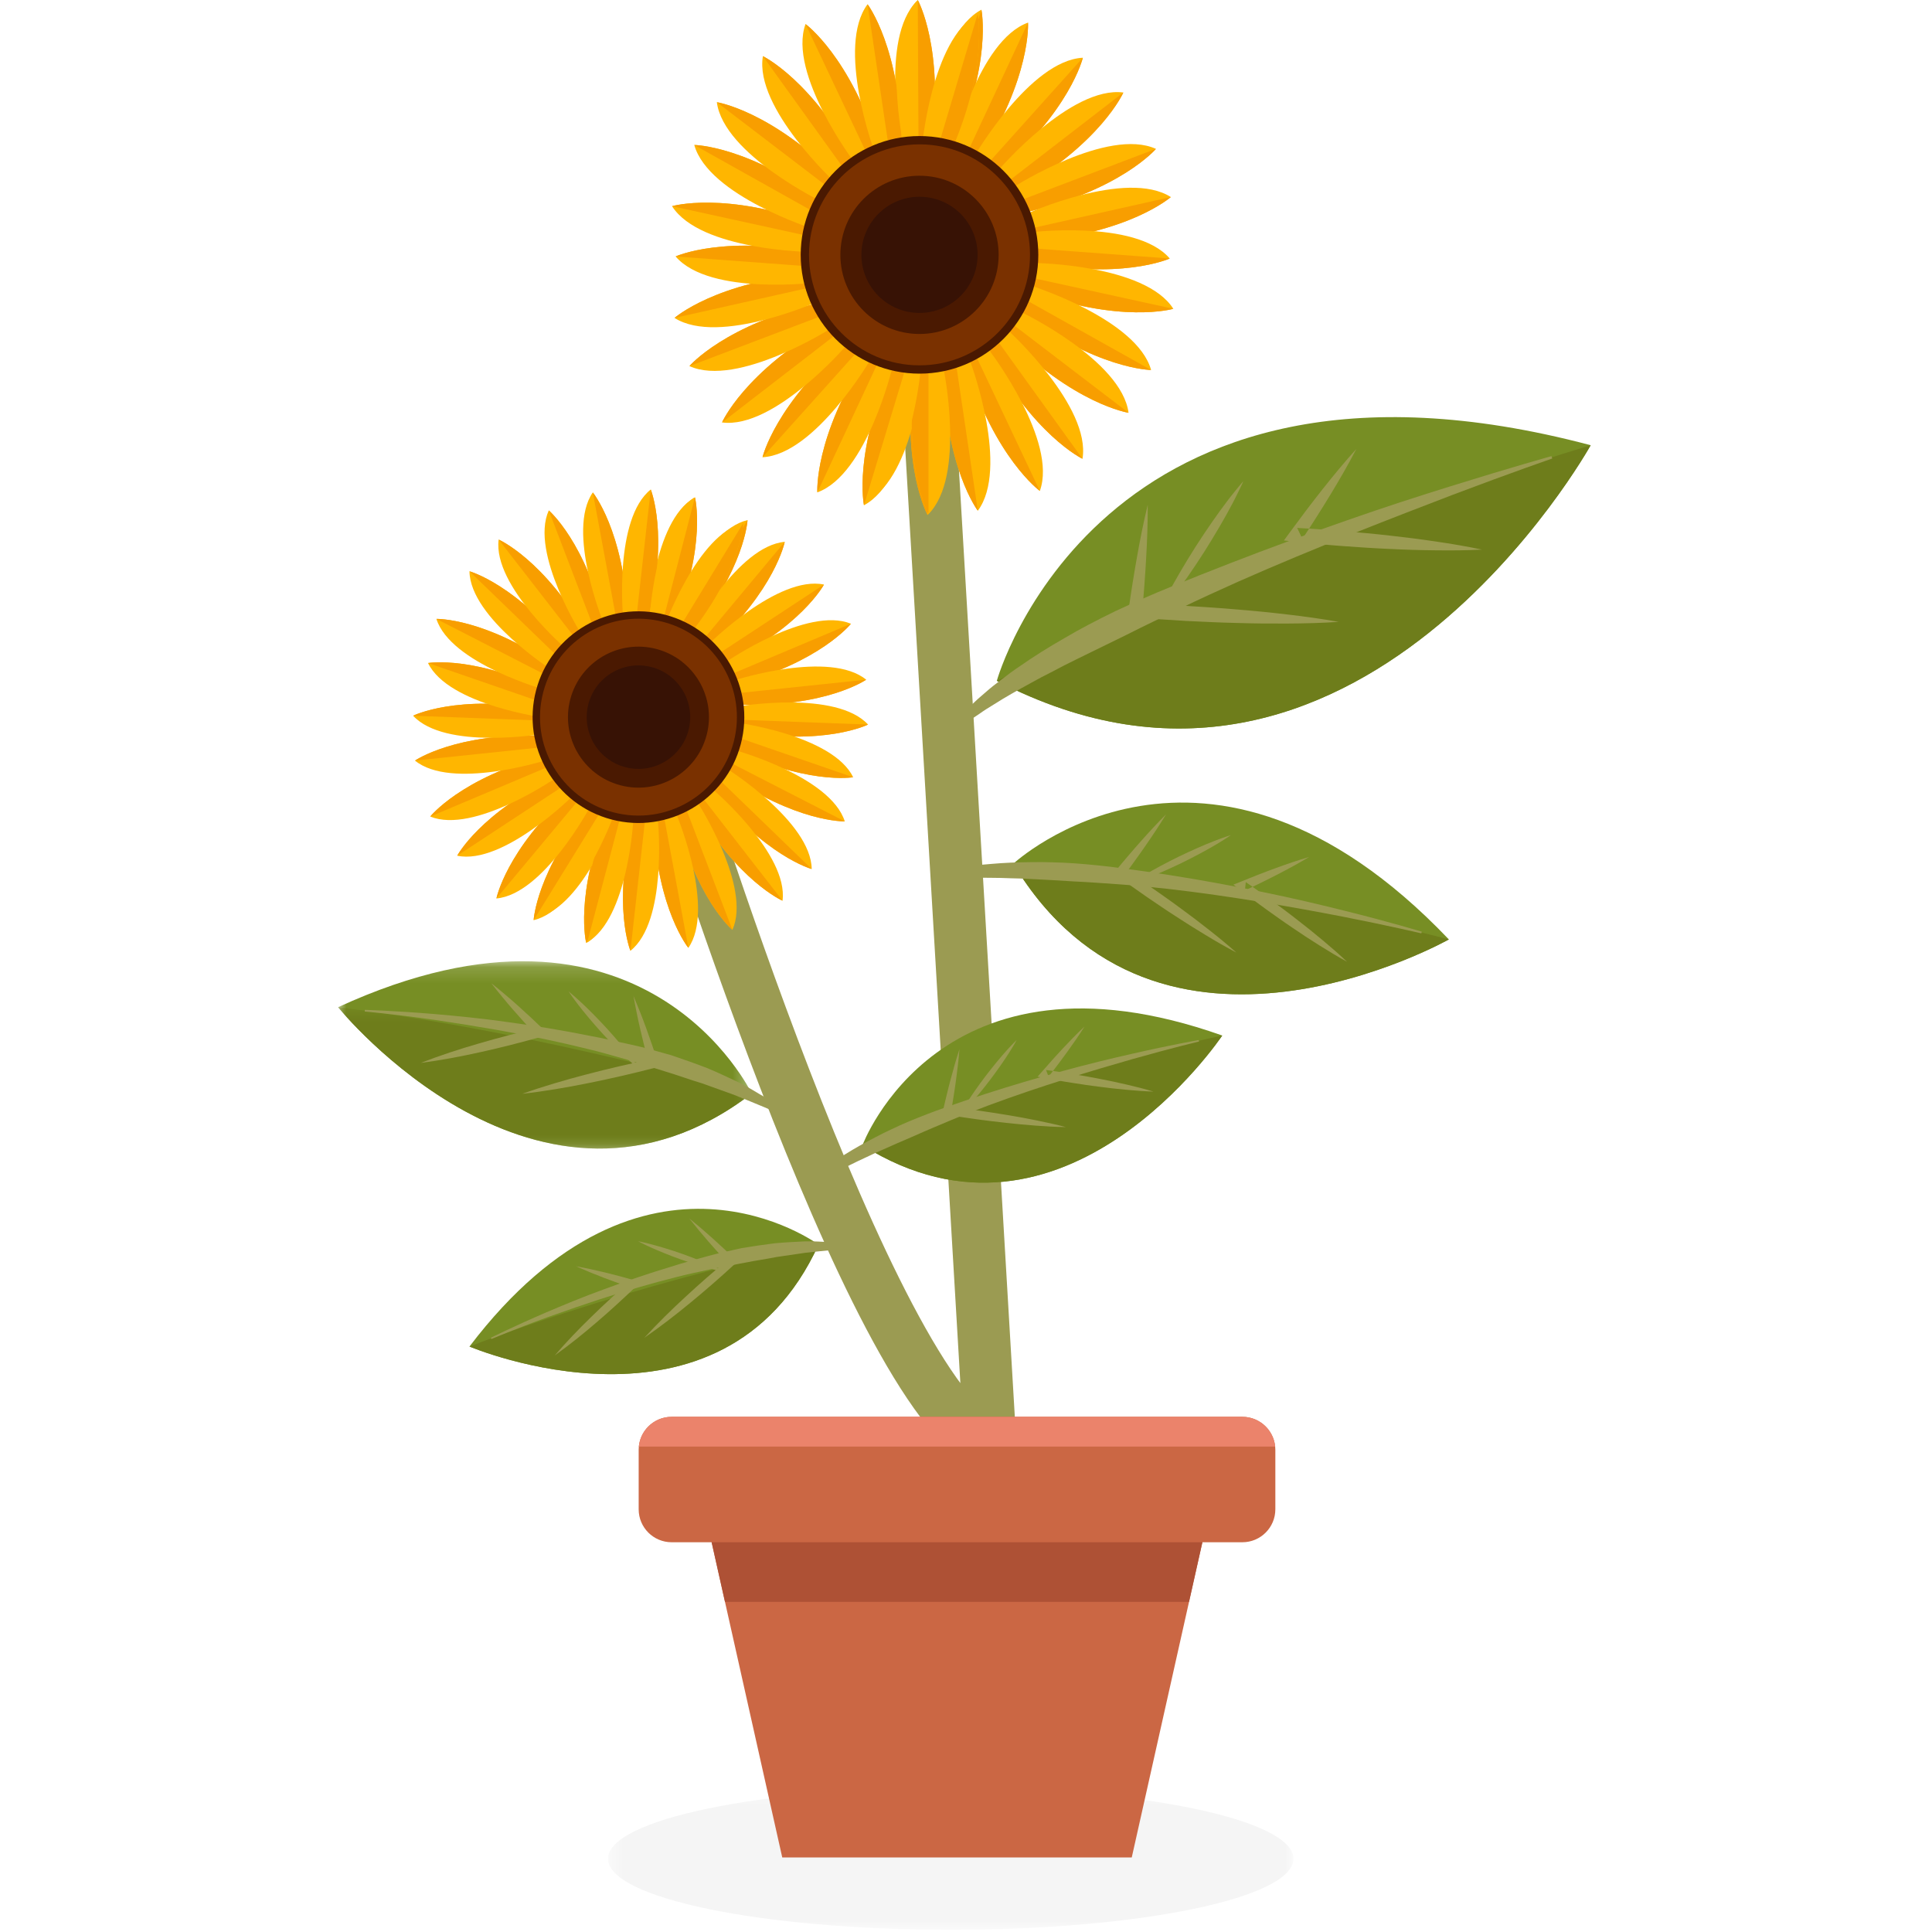 <?xml version="1.0" encoding="UTF-8"?>
<svg width="120px" height="120px" viewBox="0 0 120 120" version="1.1" xmlns="http://www.w3.org/2000/svg" xmlns:xlink="http://www.w3.org/1999/xlink">
    <!-- Generator: Sketch 51.1 (57501) - http://www.bohemiancoding.com/sketch -->
    <title>Pot plant21</title>
    <desc>Created with Sketch.</desc>
    <defs>
        <polygon id="path-1" points="0.482 0.214 43.059 0.214 43.059 9.045 0.482 9.045"></polygon>
        <polygon id="path-3" points="0 0.142 25.691 0.142 25.691 11.777 0 11.777"></polygon>
        <polygon id="path-5" points="0 0.583 25.691 0.583 25.691 9.365 0 9.365"></polygon>
    </defs>
    <g id="Pot-plant21" stroke="none" stroke-width="1" fill="none" fill-rule="evenodd">
        <g id="Group" transform="translate(21, 0)">
            <g id="Group-3" transform="translate(16.281, 110.819)">
                <mask id="mask-2" fill="white">
                    <use xlink:href="#path-1"></use>
                </mask>
                <g id="Clip-2"></g>
                <path d="M43.059,4.63 C43.059,7.068 33.527,9.045 21.77,9.045 C10.013,9.045 0.482,7.068 0.482,4.63 C0.482,2.191 10.013,0.214 21.77,0.214 C33.527,0.214 43.059,2.191 43.059,4.63" id="Fill-1" fill="#000000" opacity="0.202" mask="url(#mask-2)"></path>
            </g>
            <path d="M20.623,46.539 C20.623,46.539 32.996,86.709 40.512,89.851 L36.005,13.467" id="Stroke-4" stroke="#9B9B52" stroke-width="3.253"></path>
            <polygon id="Fill-6" fill="#CB6744" points="41.588 91.897 35.294 91.897 22.328 91.897 27.587 115.37 35.294 115.37 41.588 115.37 49.295 115.37 54.555 91.897"></polygon>
            <polygon id="Fill-8" fill="#AE5135" points="52.852 99.494 54.555 91.896 41.588 91.896 35.294 91.896 22.328 91.896 24.03 99.494"></polygon>
            <path d="M58.214,93.744 C58.214,94.875 57.296,95.792 56.165,95.792 L20.717,95.792 C19.586,95.792 18.669,94.875 18.669,93.744 L18.669,90.049 C18.669,88.918 19.586,88.001 20.717,88.001 L56.165,88.001 C57.296,88.001 58.214,88.918 58.214,90.049 L58.214,93.744 Z" id="Fill-10" fill="#CB6744"></path>
            <path d="M58.203,89.851 C58.103,88.813 57.229,88.001 56.165,88.001 L20.718,88.001 C19.653,88.001 18.779,88.813 18.679,89.851 L58.203,89.851 Z" id="Fill-12" fill="#EB836B"></path>
            <path d="M35.015,9.109 C35.015,9.109 33.621,2.381 35.948,0.067 C35.948,0.067 37.591,3.064 36.75,9.109 C35.909,15.154 35.015,9.109 35.015,9.109" id="Fill-14" fill="#FFB600"></path>
            <path d="M35.948,0.067 L35.948,11.794 C36.2,11.757 36.478,11.068 36.75,9.109 C37.591,3.064 35.948,0.067 35.948,0.067" id="Fill-16" fill="#F89E00"></path>
            <path d="M36.439,8.985 C36.439,8.985 37.059,2.142 39.956,0.604 C39.956,0.604 40.659,3.948 38.099,9.489 C35.538,15.029 36.439,8.985 36.439,8.985" id="Fill-18" fill="#FFB600"></path>
            <path d="M39.956,0.604 L36.552,11.825 C36.803,11.863 37.269,11.284 38.099,9.489 C40.659,3.948 39.956,0.604 39.956,0.604" id="Fill-20" fill="#F89E00"></path>
            <path d="M38.182,9.203 C38.182,9.203 39.765,2.516 42.852,1.404 C42.852,1.404 43.073,4.815 39.754,9.937 C36.435,15.059 38.182,9.203 38.182,9.203" id="Fill-22" fill="#FFB600"></path>
            <path d="M42.852,1.404 L37.892,12.03 C38.135,12.103 38.679,11.597 39.754,9.936 C43.074,4.814 42.852,1.404 42.852,1.404" id="Fill-24" fill="#F89E00"></path>
            <path d="M39.524,9.693 C39.524,9.693 42.981,3.754 46.257,3.586 C46.257,3.586 45.479,6.914 40.815,10.851 C36.152,14.789 39.524,9.693 39.524,9.693" id="Fill-26" fill="#FFB600"></path>
            <path d="M46.257,3.586 L38.426,12.314 C38.637,12.454 39.304,12.128 40.815,10.852 C45.478,6.914 46.257,3.586 46.257,3.586" id="Fill-28" fill="#F89E00"></path>
            <path d="M41.046,10.533 C41.046,10.533 45.521,5.318 48.773,5.746 C48.773,5.746 47.406,8.878 42.106,11.906 C36.807,14.935 41.046,10.533 41.046,10.533" id="Fill-30" fill="#FFB600"></path>
            <path d="M48.773,5.746 L39.491,12.912 C39.674,13.089 40.389,12.888 42.106,11.907 C47.406,8.878 48.773,5.746 48.773,5.746" id="Fill-32" fill="#F89E00"></path>
            <path d="M42.014,11.584 C42.014,11.584 47.809,7.893 50.798,9.247 C50.798,9.247 48.58,11.847 42.629,13.206 C36.679,14.565 42.014,11.584 42.014,11.584" id="Fill-34" fill="#FFB600"></path>
            <path d="M50.798,9.247 L39.835,13.408 C39.959,13.631 40.701,13.647 42.629,13.206 C48.58,11.847 50.798,9.247 50.798,9.247" id="Fill-36" fill="#F89E00"></path>
            <path d="M42.696,13.308 C42.696,13.308 48.957,10.475 51.723,12.239 C51.723,12.239 49.159,14.497 43.076,15 C36.993,15.503 42.696,13.308 42.696,13.308" id="Fill-38" fill="#FFB600"></path>
            <path d="M51.723,12.238 L40.282,14.805 C40.372,15.042 41.105,15.164 43.077,15.001 C49.159,14.498 51.723,12.238 51.723,12.238" id="Fill-40" fill="#F89E00"></path>
            <path d="M42.708,14.459 C42.708,14.459 49.522,13.566 51.656,16.056 C51.656,16.056 48.547,17.474 42.58,16.189 C36.614,14.904 42.708,14.459 42.708,14.459" id="Fill-42" fill="#FFB600"></path>
            <path d="M51.656,16.057 L39.963,15.191 C39.981,15.445 40.646,15.773 42.58,16.189 C48.547,17.474 51.656,16.057 51.656,16.057" id="Fill-44" fill="#F89E00"></path>
            <path d="M43.246,16.334 C43.246,16.334 50.117,16.412 51.878,19.18 C51.878,19.18 48.6,20.144 42.874,18.029 C37.149,15.914 43.246,16.334 43.246,16.334" id="Fill-46" fill="#FFB600"></path>
            <path d="M51.878,19.18 L40.424,16.671 C40.406,16.925 41.019,17.343 42.875,18.029 C48.6,20.144 51.878,19.18 51.878,19.18" id="Fill-48" fill="#F89E00"></path>
            <path d="M43.062,17.751 C43.062,17.751 49.615,19.821 50.497,22.98 C50.497,22.98 47.079,22.952 42.215,19.265 C37.35,15.578 43.062,17.751 43.062,17.751" id="Fill-50" fill="#FFB600"></path>
            <path d="M50.497,22.981 L40.264,17.254 C40.173,17.491 40.638,18.07 42.215,19.265 C47.08,22.951 50.497,22.981 50.497,22.981" id="Fill-52" fill="#F89E00"></path>
            <path d="M42.476,19.408 C42.476,19.408 48.67,22.385 49.096,25.638 C49.096,25.638 45.717,25.124 41.423,20.786 C37.13,16.448 42.476,19.408 42.476,19.408" id="Fill-54" fill="#FFB600"></path>
            <path d="M49.095,25.638 L39.777,18.519 C39.653,18.741 40.032,19.38 41.423,20.786 C45.717,25.125 49.095,25.638 49.095,25.638" id="Fill-56" fill="#F89E00"></path>
            <path d="M41.711,20.614 C41.711,20.614 46.773,25.261 46.236,28.497 C46.236,28.497 43.151,27.025 40.303,21.627 C37.454,16.229 41.711,20.614 41.711,20.614" id="Fill-58" fill="#FFB600"></path>
            <path d="M46.236,28.497 L39.385,18.98 C39.203,19.156 39.379,19.878 40.303,21.627 C43.151,27.025 46.236,28.497 46.236,28.497" id="Fill-60" fill="#F89E00"></path>
            <path d="M40.564,21.921 C40.564,21.921 44.701,27.407 43.587,30.493 C43.587,30.493 40.82,28.487 38.996,22.662 C37.172,16.838 40.564,21.921 40.564,21.921" id="Fill-62" fill="#FFB600"></path>
            <path d="M43.587,30.493 L38.573,19.892 C38.362,20.033 38.405,20.775 38.996,22.663 C40.82,28.487 43.587,30.493 43.587,30.493" id="Fill-64" fill="#F89E00"></path>
            <path d="M39.33,22.641 C39.33,22.641 41.696,29.093 39.734,31.722 C39.734,31.722 37.669,28.999 37.614,22.895 C37.56,16.792 39.33,22.641 39.33,22.641" id="Fill-66" fill="#FFB600"></path>
            <path d="M39.734,31.721 L38.014,20.122 C37.771,20.195 37.597,20.917 37.615,22.895 C37.669,28.999 39.734,31.721 39.734,31.721" id="Fill-68" fill="#F89E00"></path>
            <path d="M37.501,22.939 C37.501,22.939 38.929,29.66 36.614,31.985 C36.614,31.985 34.955,28.997 35.767,22.948 C36.576,16.898 37.501,22.939 37.501,22.939" id="Fill-70" fill="#FFB600"></path>
            <path d="M36.614,31.985 L36.555,20.26 C36.303,20.298 36.029,20.988 35.766,22.948 C34.956,28.997 36.614,31.985 36.614,31.985" id="Fill-72" fill="#F89E00"></path>
            <path d="M36.374,22.704 C36.374,22.704 35.789,29.551 32.899,31.104 C32.899,31.104 32.179,27.763 34.711,22.209 C37.243,16.655 36.374,22.704 36.374,22.704" id="Fill-74" fill="#FFB600"></path>
            <path d="M32.899,31.103 L36.246,19.866 C35.995,19.829 35.531,20.409 34.711,22.209 C32.179,27.763 32.899,31.103 32.899,31.103" id="Fill-76" fill="#F89E00"></path>
            <path d="M37.604,22.877 C37.604,22.877 38.998,29.605 36.672,31.918 C36.672,31.918 35.028,28.922 35.869,22.877 C36.71,16.832 37.604,22.877 37.604,22.877" id="Fill-78" fill="#FFB600"></path>
            <path d="M36.671,31.918 L36.671,20.192 C36.42,20.229 36.142,20.917 35.869,22.877 C35.028,28.922 36.671,31.918 36.671,31.918" id="Fill-80" fill="#F89E00"></path>
            <path d="M36.18,23 C36.18,23 35.561,29.844 32.663,31.382 C32.663,31.382 31.961,28.037 34.521,22.497 C37.081,16.956 36.18,23 36.18,23" id="Fill-82" fill="#FFB600"></path>
            <path d="M32.663,31.382 L36.067,20.161 C35.816,20.123 35.35,20.701 34.521,22.497 C31.96,28.037 32.663,31.382 32.663,31.382" id="Fill-84" fill="#F89E00"></path>
            <path d="M34.437,22.783 C34.437,22.783 32.854,29.469 29.767,30.582 C29.767,30.582 29.546,27.171 32.865,22.049 C36.184,16.927 34.437,22.783 34.437,22.783" id="Fill-86" fill="#FFB600"></path>
            <path d="M29.768,30.581 L34.727,19.956 C34.484,19.883 33.94,20.389 32.865,22.049 C29.546,27.171 29.768,30.581 29.768,30.581" id="Fill-88" fill="#F89E00"></path>
            <path d="M33.095,22.293 C33.095,22.293 29.639,28.232 26.362,28.4 C26.362,28.4 27.14,25.072 31.804,21.134 C36.467,17.196 33.095,22.293 33.095,22.293" id="Fill-90" fill="#FFB600"></path>
            <path d="M26.362,28.4 L34.194,19.672 C33.982,19.531 33.315,19.858 31.804,21.134 C27.141,25.072 26.362,28.4 26.362,28.4" id="Fill-92" fill="#F89E00"></path>
            <path d="M31.573,21.453 C31.573,21.453 27.099,26.667 23.846,26.239 C23.846,26.239 25.214,23.108 30.513,20.079 C35.813,17.051 31.573,21.453 31.573,21.453" id="Fill-94" fill="#FFB600"></path>
            <path d="M23.846,26.24 L33.129,19.074 C32.945,18.897 32.231,19.098 30.513,20.079 C25.214,23.107 23.846,26.24 23.846,26.24" id="Fill-96" fill="#F89E00"></path>
            <path d="M30.606,20.401 C30.606,20.401 24.81,24.093 21.821,22.739 C21.821,22.739 24.04,20.139 29.99,18.78 C35.94,17.421 30.606,20.401 30.606,20.401" id="Fill-98" fill="#FFB600"></path>
            <path d="M21.821,22.739 L32.784,18.577 C32.661,18.355 31.918,18.339 29.99,18.78 C24.04,20.139 21.821,22.739 21.821,22.739" id="Fill-100" fill="#F89E00"></path>
            <path d="M29.923,18.678 C29.923,18.678 23.663,21.511 20.896,19.747 C20.896,19.747 23.46,17.488 29.543,16.985 C35.626,16.482 29.923,18.678 29.923,18.678" id="Fill-102" fill="#FFB600"></path>
            <path d="M20.896,19.747 L32.338,17.18 C32.247,16.943 31.514,16.822 29.543,16.985 C23.46,17.488 20.896,19.747 20.896,19.747" id="Fill-104" fill="#F89E00"></path>
            <path d="M29.911,17.527 C29.911,17.527 23.098,18.42 20.963,15.929 C20.963,15.929 24.073,14.512 30.039,15.797 C36.006,17.082 29.911,17.527 29.911,17.527" id="Fill-106" fill="#FFB600"></path>
            <path d="M20.963,15.929 L32.657,16.795 C32.639,16.541 31.973,16.213 30.039,15.796 C24.073,14.511 20.963,15.929 20.963,15.929" id="Fill-108" fill="#F89E00"></path>
            <path d="M29.374,15.651 C29.374,15.651 22.502,15.573 20.741,12.806 C20.741,12.806 24.019,11.842 29.745,13.957 C35.47,16.072 29.374,15.651 29.374,15.651" id="Fill-110" fill="#FFB600"></path>
            <path d="M20.741,12.806 L32.195,15.315 C32.213,15.061 31.601,14.642 29.745,13.957 C24.019,11.841 20.741,12.806 20.741,12.806" id="Fill-112" fill="#F89E00"></path>
            <path d="M29.557,14.235 C29.557,14.235 23.005,12.164 22.123,9.005 C22.123,9.005 25.54,9.034 30.405,12.721 C35.269,16.407 29.557,14.235 29.557,14.235" id="Fill-114" fill="#FFB600"></path>
            <path d="M22.123,9.005 L32.355,14.732 C32.446,14.494 31.981,13.915 30.405,12.721 C25.54,9.035 22.123,9.005 22.123,9.005" id="Fill-116" fill="#F89E00"></path>
            <path d="M30.143,12.578 C30.143,12.578 23.949,9.601 23.524,6.348 C23.524,6.348 26.902,6.861 31.196,11.199 C35.489,15.537 30.143,12.578 30.143,12.578" id="Fill-118" fill="#FFB600"></path>
            <path d="M23.524,6.348 L32.842,13.467 C32.966,13.245 32.588,12.605 31.196,11.199 C26.903,6.861 23.524,6.348 23.524,6.348" id="Fill-120" fill="#F89E00"></path>
            <path d="M30.909,11.372 C30.909,11.372 25.846,6.725 26.384,3.489 C26.384,3.489 29.468,4.961 32.317,10.359 C35.165,15.756 30.909,11.372 30.909,11.372" id="Fill-122" fill="#FFB600"></path>
            <path d="M26.384,3.489 L33.234,13.006 C33.416,12.829 33.24,12.108 32.316,10.359 C29.468,4.961 26.384,3.489 26.384,3.489" id="Fill-124" fill="#F89E00"></path>
            <path d="M32.055,10.065 C32.055,10.065 27.918,4.578 29.032,1.493 C29.032,1.493 31.799,3.499 33.624,9.323 C35.448,15.148 32.055,10.065 32.055,10.065" id="Fill-126" fill="#FFB600"></path>
            <path d="M29.032,1.493 L34.046,12.093 C34.257,11.952 34.215,11.211 33.623,9.323 C31.799,3.499 29.032,1.493 29.032,1.493" id="Fill-128" fill="#F89E00"></path>
            <path d="M33.289,9.345 C33.289,9.345 30.923,2.893 32.885,0.264 C32.885,0.264 34.95,2.987 35.005,9.09 C35.059,15.193 33.289,9.345 33.289,9.345" id="Fill-130" fill="#FFB600"></path>
            <path d="M32.885,0.264 L34.605,11.863 C34.849,11.79 35.022,11.068 35.005,9.09 C34.95,2.987 32.885,0.264 32.885,0.264" id="Fill-132" fill="#F89E00"></path>
            <path d="M35.118,9.047 C35.118,9.047 33.691,2.325 36.005,0 C36.005,0 37.664,2.988 36.853,9.038 C36.043,15.088 35.118,9.047 35.118,9.047" id="Fill-134" fill="#FFB600"></path>
            <path d="M36.005,0 L36.065,11.726 C36.316,11.688 36.591,10.999 36.853,9.038 C37.664,2.988 36.005,0 36.005,0" id="Fill-136" fill="#F89E00"></path>
            <path d="M36.246,9.281 C36.246,9.281 36.831,2.435 39.721,0.882 C39.721,0.882 40.44,4.223 37.908,9.776 C35.376,15.33 36.246,9.281 36.246,9.281" id="Fill-138" fill="#FFB600"></path>
            <path d="M39.721,0.882 L36.373,12.12 C36.624,12.157 37.087,11.577 37.908,9.777 C40.44,4.223 39.721,0.882 39.721,0.882" id="Fill-140" fill="#F89E00"></path>
            <path d="M28.733,15.829 C28.733,19.905 32.037,23.208 36.112,23.208 C40.187,23.208 43.491,19.905 43.491,15.829 C43.491,11.754 40.187,8.45 36.112,8.45 C32.037,8.45 28.733,11.754 28.733,15.829" id="Fill-142" fill="#4A1901"></path>
            <path d="M29.249,15.829 C29.249,19.62 32.322,22.692 36.112,22.692 C39.903,22.692 42.975,19.62 42.975,15.829 C42.975,12.039 39.903,8.966 36.112,8.966 C32.322,8.966 29.249,12.039 29.249,15.829" id="Fill-144" fill="#7A3100"></path>
            <path d="M31.198,15.829 C31.198,18.543 33.398,20.744 36.112,20.744 C38.826,20.744 41.027,18.543 41.027,15.829 C41.027,13.115 38.826,10.915 36.112,10.915 C33.398,10.915 31.198,13.115 31.198,15.829" id="Fill-146" fill="#4A1901"></path>
            <path d="M32.504,15.829 C32.504,17.822 34.12,19.437 36.112,19.437 C38.105,19.437 39.72,17.822 39.72,15.829 C39.72,13.836 38.105,12.221 36.112,12.221 C34.12,12.221 32.504,13.836 32.504,15.829" id="Fill-148" fill="#371205"></path>
            <path d="M19.24,38.506 C19.24,38.506 19.571,32.394 22.101,30.931 C22.101,30.931 22.834,33.886 20.734,38.901 C18.634,43.916 19.24,38.506 19.24,38.506" id="Fill-150" fill="#FFB600"></path>
            <path d="M22.101,30.931 L19.433,41.03 C19.658,41.056 20.053,40.526 20.734,38.901 C22.834,33.886 22.101,30.931 22.101,30.931" id="Fill-152" fill="#F89E00"></path>
            <path d="M20.494,38.723 C20.494,38.723 22.585,32.971 25.431,32.305 C25.431,32.305 25.275,35.346 21.809,39.535 C18.344,43.724 20.494,38.723 20.494,38.723" id="Fill-154" fill="#FFB600"></path>
            <path d="M25.431,32.306 L19.945,41.195 C20.153,41.285 20.686,40.893 21.809,39.535 C25.275,35.346 25.431,32.306 25.431,32.306" id="Fill-156" fill="#F89E00"></path>
            <path d="M21.946,39.308 C21.946,39.308 24.831,33.909 27.742,33.654 C27.742,33.654 27.157,36.641 23.133,40.297 C19.109,43.953 21.946,39.308 21.946,39.308" id="Fill-158" fill="#FFB600"></path>
            <path d="M27.742,33.654 L21.053,41.676 C21.246,41.795 21.829,41.482 23.133,40.297 C27.157,36.641 27.742,33.654 27.742,33.654" id="Fill-160" fill="#F89E00"></path>
            <path d="M22.99,40.035 C22.99,40.035 27.318,35.707 30.178,36.308 C30.178,36.308 28.751,38.997 23.839,41.327 C18.926,43.657 22.99,40.035 22.99,40.035" id="Fill-162" fill="#FFB600"></path>
            <path d="M30.178,36.308 L21.448,42.042 C21.598,42.211 22.247,42.082 23.839,41.327 C28.751,38.997 30.178,36.308 30.178,36.308" id="Fill-164" fill="#F89E00"></path>
            <path d="M24.11,41.105 C24.11,41.105 29.15,37.632 31.854,38.741 C31.854,38.741 29.964,41.127 24.71,42.529 C19.457,43.931 24.11,41.105 24.11,41.105" id="Fill-166" fill="#FFB600"></path>
            <path d="M31.854,38.741 L22.229,42.8 C22.346,42.994 23.008,42.983 24.71,42.529 C29.964,41.127 31.854,38.741 31.854,38.741" id="Fill-168" fill="#F89E00"></path>
            <path d="M24.704,42.23 C24.704,42.23 30.535,40.37 32.801,42.216 C32.801,42.216 30.299,43.951 24.865,43.767 C19.431,43.584 24.704,42.23 24.704,42.23" id="Fill-170" fill="#FFB600"></path>
            <path d="M32.801,42.216 L22.412,43.306 C22.468,43.525 23.104,43.708 24.865,43.767 C30.299,43.951 32.801,42.216 32.801,42.216" id="Fill-172" fill="#F89E00"></path>
            <path d="M24.9,43.87 C24.9,43.87 30.936,42.855 32.917,45.003 C32.917,45.003 30.195,46.365 24.842,45.414 C19.488,44.463 24.9,43.87 24.9,43.87" id="Fill-174" fill="#FFB600"></path>
            <path d="M32.917,45.003 L22.479,44.611 C22.503,44.835 23.107,45.106 24.842,45.414 C30.195,46.365 32.917,45.003 32.917,45.003" id="Fill-176" fill="#F89E00"></path>
            <path d="M24.648,44.864 C24.648,44.864 30.719,45.645 31.991,48.276 C31.991,48.276 28.99,48.789 24.144,46.325 C19.298,43.86 24.648,44.864 24.648,44.864" id="Fill-178" fill="#FFB600"></path>
            <path d="M31.991,48.276 L22.117,44.87 C22.074,45.093 22.573,45.526 24.144,46.325 C28.99,48.79 31.991,48.276 31.991,48.276" id="Fill-180" fill="#F89E00"></path>
            <path d="M24.684,46.602 C24.684,46.602 30.584,48.232 31.471,51.017 C31.471,51.017 28.428,51.101 23.979,47.977 C19.529,44.853 24.684,46.602 24.684,46.602" id="Fill-182" fill="#FFB600"></path>
            <path d="M31.471,51.017 L22.177,46.25 C22.104,46.464 22.537,46.964 23.979,47.977 C28.428,51.101 31.471,51.017 31.471,51.017" id="Fill-184" fill="#F89E00"></path>
            <path d="M24.204,47.78 C24.204,47.78 29.376,51.054 29.417,53.976 C29.417,53.976 26.48,53.173 23.13,48.891 C19.779,44.609 24.204,47.78 24.204,47.78" id="Fill-186" fill="#FFB600"></path>
            <path d="M29.416,53.976 L21.907,46.715 C21.775,46.899 22.043,47.503 23.129,48.891 C26.48,53.173 29.416,53.976 29.416,53.976" id="Fill-188" fill="#F89E00"></path>
            <path d="M23.322,49.073 C23.322,49.073 27.978,53.047 27.605,55.945 C27.605,55.945 24.812,54.735 22.101,50.021 C19.391,45.308 23.322,49.073 23.322,49.073" id="Fill-190" fill="#FFB600"></path>
            <path d="M27.605,55.945 L21.199,47.694 C21.043,47.857 21.223,48.494 22.102,50.021 C24.812,54.734 27.605,55.945 27.605,55.945" id="Fill-192" fill="#F89E00"></path>
            <path d="M22.388,49.938 C22.388,49.938 25.69,55.092 24.491,57.757 C24.491,57.757 22.17,55.788 20.945,50.49 C19.72,45.193 22.388,49.938 22.388,49.938" id="Fill-194" fill="#FFB600"></path>
            <path d="M24.491,57.757 L20.758,48.002 C20.56,48.112 20.548,48.773 20.945,50.49 C22.17,55.788 24.491,57.757 24.491,57.757" id="Fill-196" fill="#F89E00"></path>
            <path d="M21.103,50.802 C21.103,50.802 23.418,56.469 21.756,58.873 C21.756,58.873 19.83,56.516 19.584,51.085 C19.338,45.653 21.103,50.802 21.103,50.802" id="Fill-198" fill="#FFB600"></path>
            <path d="M21.756,58.873 L19.85,48.603 C19.636,48.676 19.504,49.324 19.584,51.084 C19.83,56.516 21.756,58.873 21.756,58.873" id="Fill-200" fill="#F89E00"></path>
            <path d="M19.877,51.142 C19.877,51.142 20.446,57.237 18.158,59.055 C18.158,59.055 16.999,56.239 18.341,50.971 C19.683,45.702 19.877,51.142 19.877,51.142" id="Fill-202" fill="#FFB600"></path>
            <path d="M18.158,59.055 L19.317,48.674 C19.09,48.681 18.776,49.263 18.341,50.971 C16.999,56.24 18.158,59.055 18.158,59.055" id="Fill-204" fill="#F89E00"></path>
            <path d="M18.233,50.983 C18.233,50.983 17.934,57.097 15.411,58.572 C15.411,58.572 14.663,55.621 16.737,50.595 C18.812,45.57 18.233,50.983 18.233,50.983" id="Fill-206" fill="#FFB600"></path>
            <path d="M15.411,58.572 L18.028,48.459 C17.803,48.435 17.41,48.966 16.737,50.595 C14.663,55.621 15.411,58.572 15.411,58.572" id="Fill-208" fill="#F89E00"></path>
            <path d="M17.316,50.524 C17.316,50.524 15.254,56.287 12.412,56.967 C12.412,56.967 12.553,53.926 15.997,49.719 C19.441,45.512 17.316,50.524 17.316,50.524" id="Fill-210" fill="#FFB600"></path>
            <path d="M12.412,56.967 L17.852,48.05 C17.644,47.961 17.113,48.356 15.997,49.719 C12.552,53.926 12.412,56.967 12.412,56.967" id="Fill-212" fill="#F89E00"></path>
            <path d="M18.336,50.952 C18.336,50.952 18.006,57.064 15.475,58.527 C15.475,58.527 14.742,55.573 16.842,50.558 C18.942,45.543 18.336,50.952 18.336,50.952" id="Fill-214" fill="#FFB600"></path>
            <path d="M15.475,58.527 L18.144,48.428 C17.919,48.402 17.523,48.932 16.842,50.558 C14.742,55.573 15.475,58.527 15.475,58.527" id="Fill-216" fill="#F89E00"></path>
            <path d="M17.082,50.735 C17.082,50.735 14.991,56.488 12.146,57.153 C12.146,57.153 12.302,54.113 15.767,49.923 C19.233,45.734 17.082,50.735 17.082,50.735" id="Fill-218" fill="#FFB600"></path>
            <path d="M12.146,57.153 L17.631,48.264 C17.423,48.174 16.891,48.566 15.767,49.923 C12.302,54.113 12.146,57.153 12.146,57.153" id="Fill-220" fill="#F89E00"></path>
            <path d="M15.63,50.151 C15.63,50.151 12.745,55.55 9.834,55.805 C9.834,55.805 10.419,52.817 14.444,49.161 C18.467,45.505 15.63,50.151 15.63,50.151" id="Fill-222" fill="#FFB600"></path>
            <path d="M9.834,55.805 L16.523,47.782 C16.33,47.664 15.748,47.976 14.444,49.161 C10.419,52.817 9.834,55.805 9.834,55.805" id="Fill-224" fill="#F89E00"></path>
            <path d="M14.586,49.424 C14.586,49.424 10.258,53.752 7.398,53.151 C7.398,53.151 8.825,50.462 13.737,48.132 C18.65,45.802 14.586,49.424 14.586,49.424" id="Fill-226" fill="#FFB600"></path>
            <path d="M7.398,53.151 L16.128,47.416 C15.978,47.247 15.329,47.376 13.738,48.132 C8.825,50.462 7.398,53.151 7.398,53.151" id="Fill-228" fill="#F89E00"></path>
            <path d="M13.467,48.354 C13.467,48.354 8.427,51.827 5.723,50.718 C5.723,50.718 7.613,48.332 12.866,46.93 C18.119,45.527 13.467,48.354 13.467,48.354" id="Fill-230" fill="#FFB600"></path>
            <path d="M5.723,50.718 L15.347,46.659 C15.23,46.465 14.569,46.475 12.866,46.93 C7.613,48.332 5.723,50.718 5.723,50.718" id="Fill-232" fill="#F89E00"></path>
            <path d="M12.873,47.228 C12.873,47.228 7.041,49.088 4.775,47.242 C4.775,47.242 7.277,45.508 12.711,45.691 C18.145,45.874 12.873,47.228 12.873,47.228" id="Fill-234" fill="#FFB600"></path>
            <path d="M4.775,47.242 L15.164,46.152 C15.108,45.933 14.473,45.751 12.711,45.691 C7.277,45.508 4.775,47.242 4.775,47.242" id="Fill-236" fill="#F89E00"></path>
            <path d="M12.676,45.588 C12.676,45.588 6.64,46.604 4.659,44.455 C4.659,44.455 7.381,43.093 12.735,44.044 C18.088,44.996 12.676,45.588 12.676,45.588" id="Fill-238" fill="#FFB600"></path>
            <path d="M4.659,44.455 L15.098,44.848 C15.074,44.623 14.47,44.352 12.735,44.044 C7.381,43.093 4.659,44.455 4.659,44.455" id="Fill-240" fill="#F89E00"></path>
            <path d="M12.929,44.594 C12.929,44.594 6.857,43.813 5.586,41.182 C5.586,41.182 8.586,40.669 13.432,43.134 C18.279,45.598 12.929,44.594 12.929,44.594" id="Fill-242" fill="#FFB600"></path>
            <path d="M5.585,41.182 L15.46,44.589 C15.502,44.366 15.003,43.932 13.432,43.133 C8.586,40.669 5.585,41.182 5.585,41.182" id="Fill-244" fill="#F89E00"></path>
            <path d="M12.892,42.857 C12.892,42.857 6.992,41.225 6.105,38.441 C6.105,38.441 9.148,38.358 13.597,41.482 C18.047,44.606 12.892,42.857 12.892,42.857" id="Fill-246" fill="#FFB600"></path>
            <path d="M6.105,38.441 L15.399,43.209 C15.472,42.995 15.039,42.494 13.598,41.482 C9.148,38.357 6.105,38.441 6.105,38.441" id="Fill-248" fill="#F89E00"></path>
            <path d="M13.373,41.678 C13.373,41.678 8.201,38.405 8.16,35.483 C8.16,35.483 11.096,36.286 14.447,40.568 C17.798,44.849 13.373,41.678 13.373,41.678" id="Fill-250" fill="#FFB600"></path>
            <path d="M8.16,35.483 L15.669,42.744 C15.801,42.56 15.533,41.955 14.447,40.567 C11.096,36.286 8.16,35.483 8.16,35.483" id="Fill-252" fill="#F89E00"></path>
            <path d="M14.254,40.385 C14.254,40.385 9.598,36.412 9.972,33.513 C9.972,33.513 12.764,34.724 15.475,39.437 C18.185,44.151 14.254,40.385 14.254,40.385" id="Fill-254" fill="#FFB600"></path>
            <path d="M9.972,33.513 L16.377,41.764 C16.534,41.601 16.353,40.965 15.475,39.437 C12.764,34.724 9.972,33.513 9.972,33.513" id="Fill-256" fill="#F89E00"></path>
            <path d="M15.188,39.52 C15.188,39.52 11.886,34.366 13.085,31.702 C13.085,31.702 15.406,33.671 16.631,38.968 C17.857,44.265 15.188,39.52 15.188,39.52" id="Fill-258" fill="#FFB600"></path>
            <path d="M13.085,31.701 L16.819,41.456 C17.016,41.346 17.029,40.685 16.631,38.968 C15.406,33.671 13.085,31.701 13.085,31.701" id="Fill-260" fill="#F89E00"></path>
            <path d="M16.473,38.656 C16.473,38.656 14.159,32.989 15.82,30.585 C15.82,30.585 17.747,32.942 17.993,38.374 C18.238,43.806 16.473,38.656 16.473,38.656" id="Fill-262" fill="#FFB600"></path>
            <path d="M15.82,30.585 L17.726,40.855 C17.94,40.783 18.072,40.134 17.992,38.374 C17.746,32.942 15.82,30.585 15.82,30.585" id="Fill-264" fill="#F89E00"></path>
            <path d="M17.699,38.316 C17.699,38.316 17.13,32.222 19.419,30.404 C19.419,30.404 20.577,33.218 19.235,38.488 C17.894,43.756 17.699,38.316 17.699,38.316" id="Fill-266" fill="#FFB600"></path>
            <path d="M19.418,30.404 L18.26,40.785 C18.486,40.778 18.8,40.195 19.235,38.488 C20.577,33.219 19.418,30.404 19.418,30.404" id="Fill-268" fill="#F89E00"></path>
            <path d="M19.343,38.476 C19.343,38.476 19.643,32.362 22.165,30.887 C22.165,30.887 22.914,33.837 20.839,38.863 C18.765,43.889 19.343,38.476 19.343,38.476" id="Fill-270" fill="#FFB600"></path>
            <path d="M22.165,30.886 L19.548,40.999 C19.773,41.024 20.167,40.492 20.839,38.863 C22.914,33.838 22.165,30.886 22.165,30.886" id="Fill-272" fill="#F89E00"></path>
            <path d="M20.26,38.934 C20.26,38.934 22.322,33.171 25.165,32.492 C25.165,32.492 25.024,35.533 21.58,39.739 C18.135,43.946 20.26,38.934 20.26,38.934" id="Fill-274" fill="#FFB600"></path>
            <path d="M25.165,32.492 L19.724,41.409 C19.932,41.497 20.463,41.103 21.58,39.739 C25.024,35.533 25.165,32.492 25.165,32.492" id="Fill-276" fill="#F89E00"></path>
            <path d="M12.3,42.864 C11.373,46.374 13.466,49.971 16.976,50.899 C20.486,51.826 24.084,49.733 25.011,46.222 C25.938,42.713 23.845,39.115 20.335,38.189 C16.825,37.261 13.228,39.354 12.3,42.864" id="Fill-278" fill="#4A1901"></path>
            <path d="M12.745,42.981 C11.882,46.246 13.829,49.592 17.094,50.454 C20.358,51.317 23.704,49.37 24.566,46.105 C25.429,42.841 23.481,39.495 20.217,38.633 C16.953,37.77 13.607,39.717 12.745,42.981" id="Fill-280" fill="#7A3100"></path>
            <path d="M14.423,43.425 C13.805,45.763 15.199,48.159 17.537,48.776 C19.875,49.394 22.27,47.999 22.889,45.662 C23.506,43.324 22.111,40.928 19.774,40.31 C17.436,39.693 15.04,41.088 14.423,43.425" id="Fill-282" fill="#4A1901"></path>
            <path d="M15.548,43.722 C15.095,45.438 16.119,47.197 17.835,47.65 C19.55,48.104 21.309,47.08 21.763,45.364 C22.216,43.648 21.192,41.89 19.477,41.436 C17.76,40.983 16.002,42.006 15.548,43.722" id="Fill-284" fill="#371205"></path>
            <path d="M40.914,42.285 C40.914,42.285 47.252,19.553 77.8,27.653 C77.8,27.653 63.22,53.894 40.914,42.285" id="Fill-286" fill="#778E24"></path>
            <path d="M40.914,42.285 C40.914,42.285 59.209,33.305 77.8,27.653 C77.8,27.653 63.22,53.894 40.914,42.285" id="Fill-288" fill="#6E7D1B"></path>
            <path d="M75.412,28.48 C75.412,28.48 72.93,29.334 69.25,30.726 C65.577,32.135 60.682,34.015 55.897,36.132 C54.704,36.667 53.513,37.207 52.357,37.769 C51.204,38.337 50.062,38.876 48.974,39.428 C47.879,39.963 46.822,40.481 45.818,40.972 C45.317,41.217 44.834,41.463 44.373,41.712 C43.902,41.945 43.456,42.183 43.033,42.42 C42.181,42.886 41.404,43.323 40.742,43.747 C40.404,43.951 40.092,44.148 39.817,44.347 C39.538,44.541 39.262,44.702 39.046,44.881 C38.821,45.054 38.621,45.209 38.446,45.343 C38.282,45.49 38.142,45.614 38.028,45.715 C37.798,45.918 37.675,46.026 37.675,46.026 L37.552,45.93 C37.552,45.93 37.646,45.792 37.823,45.535 C37.911,45.406 38.02,45.242 38.163,45.065 C38.313,44.893 38.484,44.696 38.677,44.475 C39.07,44.041 39.575,43.53 40.202,43.012 C40.508,42.739 40.849,42.471 41.215,42.199 C41.576,41.92 41.96,41.631 42.377,41.357 C43.196,40.783 44.112,40.209 45.102,39.643 C46.084,39.06 47.15,38.508 48.265,37.965 C49.389,37.44 50.557,36.919 51.762,36.432 C52.966,35.945 54.189,35.452 55.418,34.979 C57.873,34.024 60.346,33.125 62.674,32.315 C65,31.498 67.191,30.796 69.072,30.21 C72.835,29.036 75.365,28.331 75.365,28.331 L75.412,28.48 Z" id="Fill-290" fill="#9B9B52"></path>
            <path d="M50.288,31.35 C50.292,32.461 50.254,33.568 50.189,34.671 C50.127,35.774 50.047,36.876 49.944,37.975 L49.545,37.5 C50.6,37.521 51.652,37.587 52.705,37.634 C53.756,37.704 54.809,37.762 55.86,37.858 C56.911,37.941 57.961,38.048 59.009,38.172 C60.058,38.294 61.106,38.439 62.151,38.626 C61.092,38.696 60.035,38.724 58.978,38.729 C57.923,38.736 56.867,38.727 55.813,38.693 C54.759,38.673 53.706,38.614 52.653,38.567 C51.601,38.497 50.548,38.446 49.498,38.35 L49.038,38.309 L49.099,37.876 C49.252,36.783 49.426,35.693 49.62,34.604 C49.81,33.516 50.028,32.431 50.288,31.35" id="Fill-292" fill="#9B9B52"></path>
            <path d="M63.244,27.888 C62.741,28.857 62.197,29.798 61.634,30.725 C61.071,31.653 60.489,32.567 59.893,33.472 L59.571,32.791 C60.052,32.811 60.532,32.85 61.012,32.882 C61.492,32.918 61.972,32.942 62.452,32.989 C63.41,33.073 64.369,33.156 65.326,33.267 C66.283,33.371 67.239,33.493 68.193,33.636 C69.147,33.776 70.1,33.935 71.049,34.137 C70.08,34.188 69.114,34.194 68.15,34.181 C67.185,34.172 66.222,34.142 65.26,34.093 C64.298,34.053 63.338,33.984 62.378,33.916 C61.898,33.886 61.419,33.834 60.939,33.794 C60.46,33.75 59.981,33.713 59.502,33.657 L58.747,33.568 L59.18,32.976 C59.82,32.102 60.473,31.238 61.147,30.387 C61.82,29.536 62.511,28.697 63.244,27.888" id="Fill-294" fill="#9B9B52"></path>
            <path d="M56.225,29.889 C56.225,29.889 56.163,30.037 56.043,30.287 C55.917,30.533 55.753,30.896 55.529,31.313 C55.088,32.152 54.454,33.242 53.779,34.305 C53.101,35.366 52.38,36.4 51.805,37.153 C51.522,37.533 51.263,37.834 51.092,38.052 C50.916,38.267 50.808,38.385 50.808,38.385 C50.808,38.385 50.869,38.237 50.99,37.987 C51.115,37.741 51.278,37.378 51.503,36.961 C51.944,36.122 52.578,35.032 53.253,33.969 C53.932,32.909 54.653,31.875 55.228,31.121 C55.512,30.742 55.77,30.44 55.941,30.222 C56.117,30.008 56.225,29.889 56.225,29.889" id="Fill-296" fill="#9B9B52"></path>
            <path d="M41.94,53.646 C41.94,53.646 53.898,42.527 68.991,58.349 C68.991,58.349 50.903,68.558 41.94,53.646" id="Fill-298" fill="#778E24"></path>
            <path d="M41.94,53.646 C41.94,53.646 55.98,54.963 68.991,58.349 C68.991,58.349 50.903,68.558 41.94,53.646" id="Fill-300" fill="#6E7D1B"></path>
            <path d="M62.466,56.556 C61.004,56.19 59.294,55.785 57.447,55.409 C55.601,55.029 53.624,54.66 51.634,54.351 C50.639,54.195 49.642,54.053 48.657,53.924 C47.673,53.791 46.699,53.694 45.754,53.624 C45.281,53.593 44.815,53.567 44.359,53.56 C43.903,53.542 43.455,53.543 43.02,53.55 C42.15,53.556 41.326,53.592 40.568,53.66 C40.188,53.683 39.826,53.726 39.482,53.772 C39.198,53.809 38.93,53.841 38.674,53.884 C38.703,54.099 38.726,54.317 38.745,54.534 C38.996,54.526 39.256,54.523 39.531,54.521 C39.87,54.516 40.227,54.517 40.599,54.523 C40.971,54.526 41.359,54.53 41.76,54.55 C42.161,54.56 42.576,54.568 43.001,54.595 C43.853,54.638 44.752,54.684 45.682,54.746 C46.613,54.787 47.575,54.864 48.554,54.93 C49.533,54.998 50.526,55.102 51.518,55.207 C55.488,55.659 59.433,56.362 62.382,56.931 C65.33,57.51 67.282,57.973 67.282,57.973 L67.31,57.869 C67.31,57.869 65.39,57.28 62.466,56.556" id="Fill-302" fill="#9B9B52"></path>
            <path d="M51.423,50.584 C51.024,51.241 50.602,51.88 50.165,52.507 C49.95,52.824 49.725,53.133 49.503,53.444 C49.284,53.757 49.053,54.061 48.826,54.368 L48.761,53.944 C49.376,54.337 49.973,54.756 50.578,55.165 C51.173,55.586 51.773,56.001 52.358,56.437 C52.948,56.866 53.528,57.309 54.102,57.762 C54.677,58.212 55.243,58.677 55.792,59.165 C55.141,58.824 54.508,58.458 53.883,58.078 C53.258,57.701 52.638,57.314 52.028,56.913 C51.413,56.52 50.814,56.105 50.21,55.697 C49.614,55.275 49.012,54.864 48.427,54.428 L48.169,54.236 L48.363,54.004 C48.608,53.711 48.848,53.414 49.1,53.127 C49.35,52.838 49.596,52.546 49.853,52.262 C50.359,51.69 50.88,51.128 51.423,50.584" id="Fill-304" fill="#9B9B52"></path>
            <path d="M60.319,53.225 C59.671,53.615 59.01,53.973 58.343,54.317 C58.011,54.493 57.672,54.654 57.337,54.823 C57.002,54.99 56.661,55.146 56.323,55.308 L56.379,54.79 C56.656,54.975 56.925,55.172 57.196,55.364 C57.466,55.56 57.741,55.748 58.007,55.948 L58.809,56.543 C59.077,56.741 59.337,56.949 59.602,57.152 C60.129,57.559 60.648,57.976 61.16,58.405 C61.672,58.833 62.177,59.271 62.664,59.734 C62.074,59.413 61.501,59.067 60.937,58.712 C60.371,58.358 59.814,57.992 59.264,57.615 C58.99,57.426 58.712,57.243 58.442,57.048 L57.628,56.468 C57.355,56.277 57.092,56.073 56.823,55.876 C56.557,55.677 56.287,55.482 56.025,55.276 L55.608,54.947 L56.081,54.758 C56.429,54.619 56.775,54.473 57.125,54.339 C57.477,54.207 57.824,54.067 58.178,53.941 C58.883,53.682 59.594,53.438 60.319,53.225" id="Fill-306" fill="#9B9B52"></path>
            <path d="M55.454,51.869 C55.454,51.869 55.094,52.124 54.529,52.457 C54.247,52.625 53.914,52.812 53.554,53.005 C53.195,53.201 52.805,53.394 52.415,53.59 C51.631,53.969 50.832,54.319 50.221,54.556 C49.611,54.796 49.187,54.922 49.187,54.922 C49.187,54.922 49.547,54.666 50.112,54.333 C50.675,53.998 51.443,53.584 52.226,53.201 C52.62,53.014 53.013,52.827 53.388,52.664 C53.762,52.499 54.114,52.353 54.421,52.235 C55.03,51.995 55.454,51.869 55.454,51.869" id="Fill-308" fill="#9B9B52"></path>
            <path d="M32.568,71.135 C32.568,71.135 37.378,58.099 54.916,64.318 C54.916,64.318 45.101,79.018 32.568,71.135" id="Fill-310" fill="#778E24"></path>
            <path d="M32.568,71.135 C32.568,71.135 43.735,66.743 54.916,64.318 C54.916,64.318 45.101,79.018 32.568,71.135" id="Fill-312" fill="#6E7D1B"></path>
            <path d="M49.272,65.462 C48.022,65.745 46.568,66.095 45.021,66.519 C43.474,66.939 41.83,67.418 40.2,67.948 C39.385,68.211 38.572,68.486 37.775,68.766 C36.976,69.043 36.2,69.344 35.455,69.654 C35.085,69.812 34.721,69.971 34.372,70.141 C34.018,70.303 33.679,70.475 33.351,70.648 C32.692,70.986 32.081,71.33 31.531,71.673 C31.252,71.836 30.992,72.007 30.749,72.175 C30.548,72.312 30.357,72.439 30.178,72.57 C30.283,72.723 30.384,72.879 30.482,73.037 C30.67,72.934 30.866,72.832 31.074,72.725 C31.33,72.59 31.601,72.455 31.886,72.316 C32.17,72.176 32.465,72.03 32.778,71.89 C33.087,71.744 33.405,71.591 33.738,71.448 C34.402,71.154 35.101,70.842 35.832,70.534 C36.555,70.207 37.314,69.896 38.083,69.57 C38.853,69.246 39.647,68.943 40.441,68.642 C43.629,67.46 46.895,66.48 49.353,65.779 C51.815,65.086 53.474,64.689 53.474,64.689 L53.455,64.599 C53.455,64.599 51.771,64.889 49.272,65.462" id="Fill-314" fill="#9B9B52"></path>
            <path d="M38.593,65.168 C38.543,65.82 38.467,66.467 38.376,67.112 C38.335,67.435 38.282,67.755 38.233,68.077 C38.186,68.399 38.129,68.718 38.074,69.039 L37.863,68.741 C38.48,68.804 39.095,68.893 39.71,68.971 C40.324,69.063 40.939,69.147 41.551,69.254 C42.164,69.353 42.775,69.467 43.384,69.59 C43.994,69.712 44.602,69.847 45.206,70.006 C44.581,69.997 43.959,69.962 43.339,69.915 C42.719,69.868 42.101,69.812 41.484,69.742 C40.866,69.679 40.251,69.595 39.635,69.516 C39.021,69.425 38.406,69.344 37.794,69.238 L37.525,69.191 L37.582,68.94 C37.656,68.624 37.725,68.307 37.805,67.991 C37.884,67.676 37.959,67.359 38.045,67.046 C38.209,66.416 38.389,65.79 38.593,65.168" id="Fill-316" fill="#9B9B52"></path>
            <path d="M46.363,63.758 C46.021,64.302 45.656,64.828 45.281,65.345 C45.097,65.606 44.901,65.858 44.712,66.115 C44.522,66.372 44.323,66.621 44.128,66.873 L43.972,66.458 C44.253,66.493 44.533,66.539 44.813,66.581 C45.093,66.625 45.374,66.663 45.653,66.713 L46.49,66.857 C46.77,66.904 47.048,66.962 47.326,67.014 C47.883,67.121 48.438,67.238 48.991,67.368 C49.544,67.496 50.096,67.635 50.643,67.8 C50.072,67.782 49.505,67.74 48.939,67.686 C48.374,67.635 47.81,67.57 47.248,67.496 C46.967,67.458 46.686,67.425 46.405,67.381 L45.565,67.253 C45.284,67.213 45.006,67.16 44.727,67.113 C44.448,67.064 44.168,67.019 43.89,66.964 L43.446,66.874 L43.733,66.548 C43.944,66.309 44.151,66.066 44.365,65.83 C44.581,65.595 44.792,65.355 45.012,65.123 C45.448,64.656 45.894,64.197 46.363,63.758" id="Fill-318" fill="#9B9B52"></path>
            <path d="M42.147,64.596 C42.147,64.596 41.972,64.928 41.67,65.398 C41.521,65.633 41.341,65.903 41.142,66.188 C40.943,66.475 40.722,66.771 40.501,67.069 C40.051,67.659 39.579,68.232 39.206,68.646 C38.834,69.063 38.561,69.321 38.561,69.321 C38.561,69.321 38.736,68.988 39.038,68.519 C39.336,68.048 39.761,67.438 40.208,66.847 C40.435,66.554 40.662,66.26 40.884,65.993 C41.105,65.724 41.316,65.477 41.503,65.27 C41.874,64.854 42.147,64.596 42.147,64.596" id="Fill-320" fill="#9B9B52"></path>
            <g id="Group-324" transform="translate(0, 59.563)">
                <mask id="mask-4" fill="white">
                    <use xlink:href="#path-3"></use>
                </mask>
                <g id="Clip-323"></g>
                <path d="M25.691,8.36 C25.691,8.36 18.991,-5.737 -0,2.995 C-0,2.995 12.468,18.446 25.691,8.36" id="Fill-322" fill="#778E24" mask="url(#mask-4)"></path>
            </g>
            <g id="Group-327" transform="translate(0, 61.975)">
                <mask id="mask-6" fill="white">
                    <use xlink:href="#path-5"></use>
                </mask>
                <g id="Clip-326"></g>
                <path d="M25.691,5.948 C25.691,5.948 12.754,2.164 -0,0.583 C-0,0.583 12.468,16.034 25.691,5.948" id="Fill-325" fill="#6E7D1B" mask="url(#mask-6)"></path>
            </g>
            <path d="M1.66,62.724 C1.66,62.724 3.417,62.77 6.047,62.989 C7.361,63.104 8.894,63.25 10.529,63.483 C12.164,63.704 13.905,63.987 15.635,64.337 C16.505,64.488 17.362,64.71 18.214,64.887 C19.066,65.069 19.887,65.326 20.69,65.54 C21.477,65.806 22.237,66.076 22.948,66.35 C23.653,66.646 24.307,66.959 24.91,67.241 C25.508,67.536 26.023,67.878 26.494,68.142 C26.971,68.397 27.346,68.692 27.655,68.93 C28.279,69.395 28.619,69.675 28.619,69.675 L28.56,69.76 C28.56,69.76 28.152,69.579 27.467,69.24 C27.121,69.078 26.719,68.855 26.22,68.666 C25.727,68.466 25.181,68.23 24.575,67.996 C23.963,67.776 23.301,67.538 22.6,67.286 C21.883,67.076 21.147,66.799 20.368,66.566 C19.588,66.331 18.79,66.062 17.967,65.823 C17.141,65.592 16.307,65.337 15.455,65.142 C13.762,64.722 12.048,64.366 10.434,64.074 C9.629,63.915 8.843,63.806 8.103,63.672 C7.359,63.557 6.655,63.449 6.006,63.348 C3.402,62.976 1.654,62.827 1.654,62.827 L1.66,62.724 Z" id="Fill-328" fill="#9B9B52"></path>
            <path d="M18.346,61.857 C18.632,62.533 18.902,63.214 19.15,63.902 C19.399,64.589 19.636,65.28 19.859,65.975 L19.949,66.253 L19.653,66.329 C18.302,66.678 16.944,66.993 15.576,67.267 C14.893,67.408 14.207,67.533 13.518,67.647 C12.828,67.761 12.135,67.861 11.438,67.939 C12.099,67.703 12.765,67.488 13.434,67.289 C14.104,67.089 14.776,66.9 15.451,66.727 C16.8,66.373 18.159,66.06 19.526,65.78 L19.319,66.134 C19.129,65.43 18.951,64.722 18.786,64.009 C18.62,63.298 18.474,62.58 18.346,61.857" id="Fill-330" fill="#9B9B52"></path>
            <path d="M9.512,61.065 C9.799,61.286 10.071,61.52 10.347,61.751 C10.625,61.98 10.894,62.218 11.161,62.457 C11.696,62.935 12.22,63.424 12.736,63.921 L13.092,64.265 L12.603,64.402 C11.377,64.744 10.144,65.063 8.9,65.337 C7.657,65.616 6.404,65.853 5.132,66.02 C6.328,65.555 7.54,65.16 8.764,64.807 C9.986,64.447 11.22,64.135 12.46,63.845 L12.327,64.325 C11.836,63.803 11.354,63.273 10.882,62.732 C10.647,62.461 10.412,62.189 10.187,61.908 C9.96,61.63 9.729,61.355 9.512,61.065" id="Fill-332" fill="#9B9B52"></path>
            <path d="M14.313,61.576 C14.313,61.576 14.64,61.841 15.101,62.266 C15.561,62.692 16.148,63.284 16.71,63.899 C17.27,64.515 17.807,65.153 18.189,65.65 C18.57,66.149 18.803,66.5 18.803,66.5 C18.803,66.5 18.475,66.235 18.014,65.81 C17.554,65.383 16.968,64.791 16.405,64.177 C15.846,63.561 15.309,62.921 14.927,62.425 C14.546,61.927 14.313,61.576 14.313,61.576" id="Fill-334" fill="#9B9B52"></path>
            <path d="M29.841,77.305 C29.841,77.305 19.044,69.314 8.16,83.635 C8.16,83.635 23.885,90.319 29.841,77.305" id="Fill-336" fill="#778E24"></path>
            <path d="M29.841,77.305 C29.841,77.305 18.484,79.671 8.16,83.635 C8.16,83.635 23.885,90.319 29.841,77.305" id="Fill-338" fill="#6E7D1B"></path>
            <path d="M9.488,83.09 C9.488,83.09 10.841,82.412 12.926,81.514 C13.97,81.069 15.194,80.559 16.529,80.075 C17.861,79.58 19.298,79.09 20.753,78.654 C21.474,78.416 22.213,78.233 22.933,78.027 C23.655,77.822 24.382,77.684 25.078,77.521 C25.784,77.404 26.47,77.302 27.121,77.222 C27.777,77.161 28.399,77.134 28.971,77.105 C29.545,77.085 30.075,77.137 30.54,77.147 C31.004,77.148 31.41,77.219 31.74,77.274 C32.402,77.376 32.773,77.45 32.773,77.45 L32.763,77.538 C32.763,77.538 32.38,77.566 31.723,77.587 C31.395,77.604 30.998,77.597 30.543,77.655 C30.088,77.703 29.578,77.745 29.023,77.813 C28.469,77.894 27.869,77.981 27.236,78.074 C26.606,78.204 25.935,78.292 25.249,78.431 C24.562,78.568 23.847,78.686 23.125,78.841 C22.406,79.004 21.668,79.143 20.943,79.339 C19.486,79.706 18.041,80.129 16.697,80.561 C16.021,80.766 15.38,81.002 14.764,81.2 C14.152,81.414 13.574,81.616 13.041,81.803 C10.913,82.575 9.525,83.17 9.525,83.17 L9.488,83.09 Z" id="Fill-340" fill="#9B9B52"></path>
            <path d="M21.807,75.673 C22.788,76.469 23.721,77.314 24.623,78.187 L24.804,78.362 L24.61,78.54 C23.726,79.352 22.822,80.142 21.895,80.903 C20.969,81.668 20.018,82.403 19.024,83.09 C19.84,82.198 20.698,81.357 21.581,80.544 C22.462,79.729 23.367,78.94 24.292,78.175 L24.279,78.527 C23.419,77.611 22.588,76.667 21.807,75.673" id="Fill-342" fill="#9B9B52"></path>
            <path d="M14.778,78.65 C15.389,78.762 15.994,78.892 16.594,79.039 C17.194,79.185 17.79,79.344 18.383,79.514 L18.793,79.63 L18.476,79.931 C17.684,80.688 16.878,81.43 16.044,82.142 C15.213,82.857 14.357,83.544 13.459,84.186 C14.178,83.349 14.939,82.558 15.725,81.794 C16.508,81.026 17.318,80.289 18.143,79.567 L18.236,79.985 C17.652,79.788 17.071,79.581 16.494,79.361 C15.917,79.141 15.345,78.905 14.778,78.65" id="Fill-344" fill="#9B9B52"></path>
            <path d="M18.63,77.094 C18.63,77.094 18.987,77.16 19.508,77.3 C20.029,77.441 20.717,77.644 21.392,77.886 C22.068,78.124 22.731,78.399 23.223,78.62 C23.716,78.84 24.034,79.014 24.034,79.014 C24.034,79.014 23.677,78.948 23.156,78.808 C22.636,78.668 21.948,78.463 21.273,78.221 C20.597,77.983 19.934,77.707 19.441,77.488 C18.949,77.268 18.63,77.094 18.63,77.094" id="Fill-346" fill="#9B9B52"></path>
        </g>
    </g>
</svg>